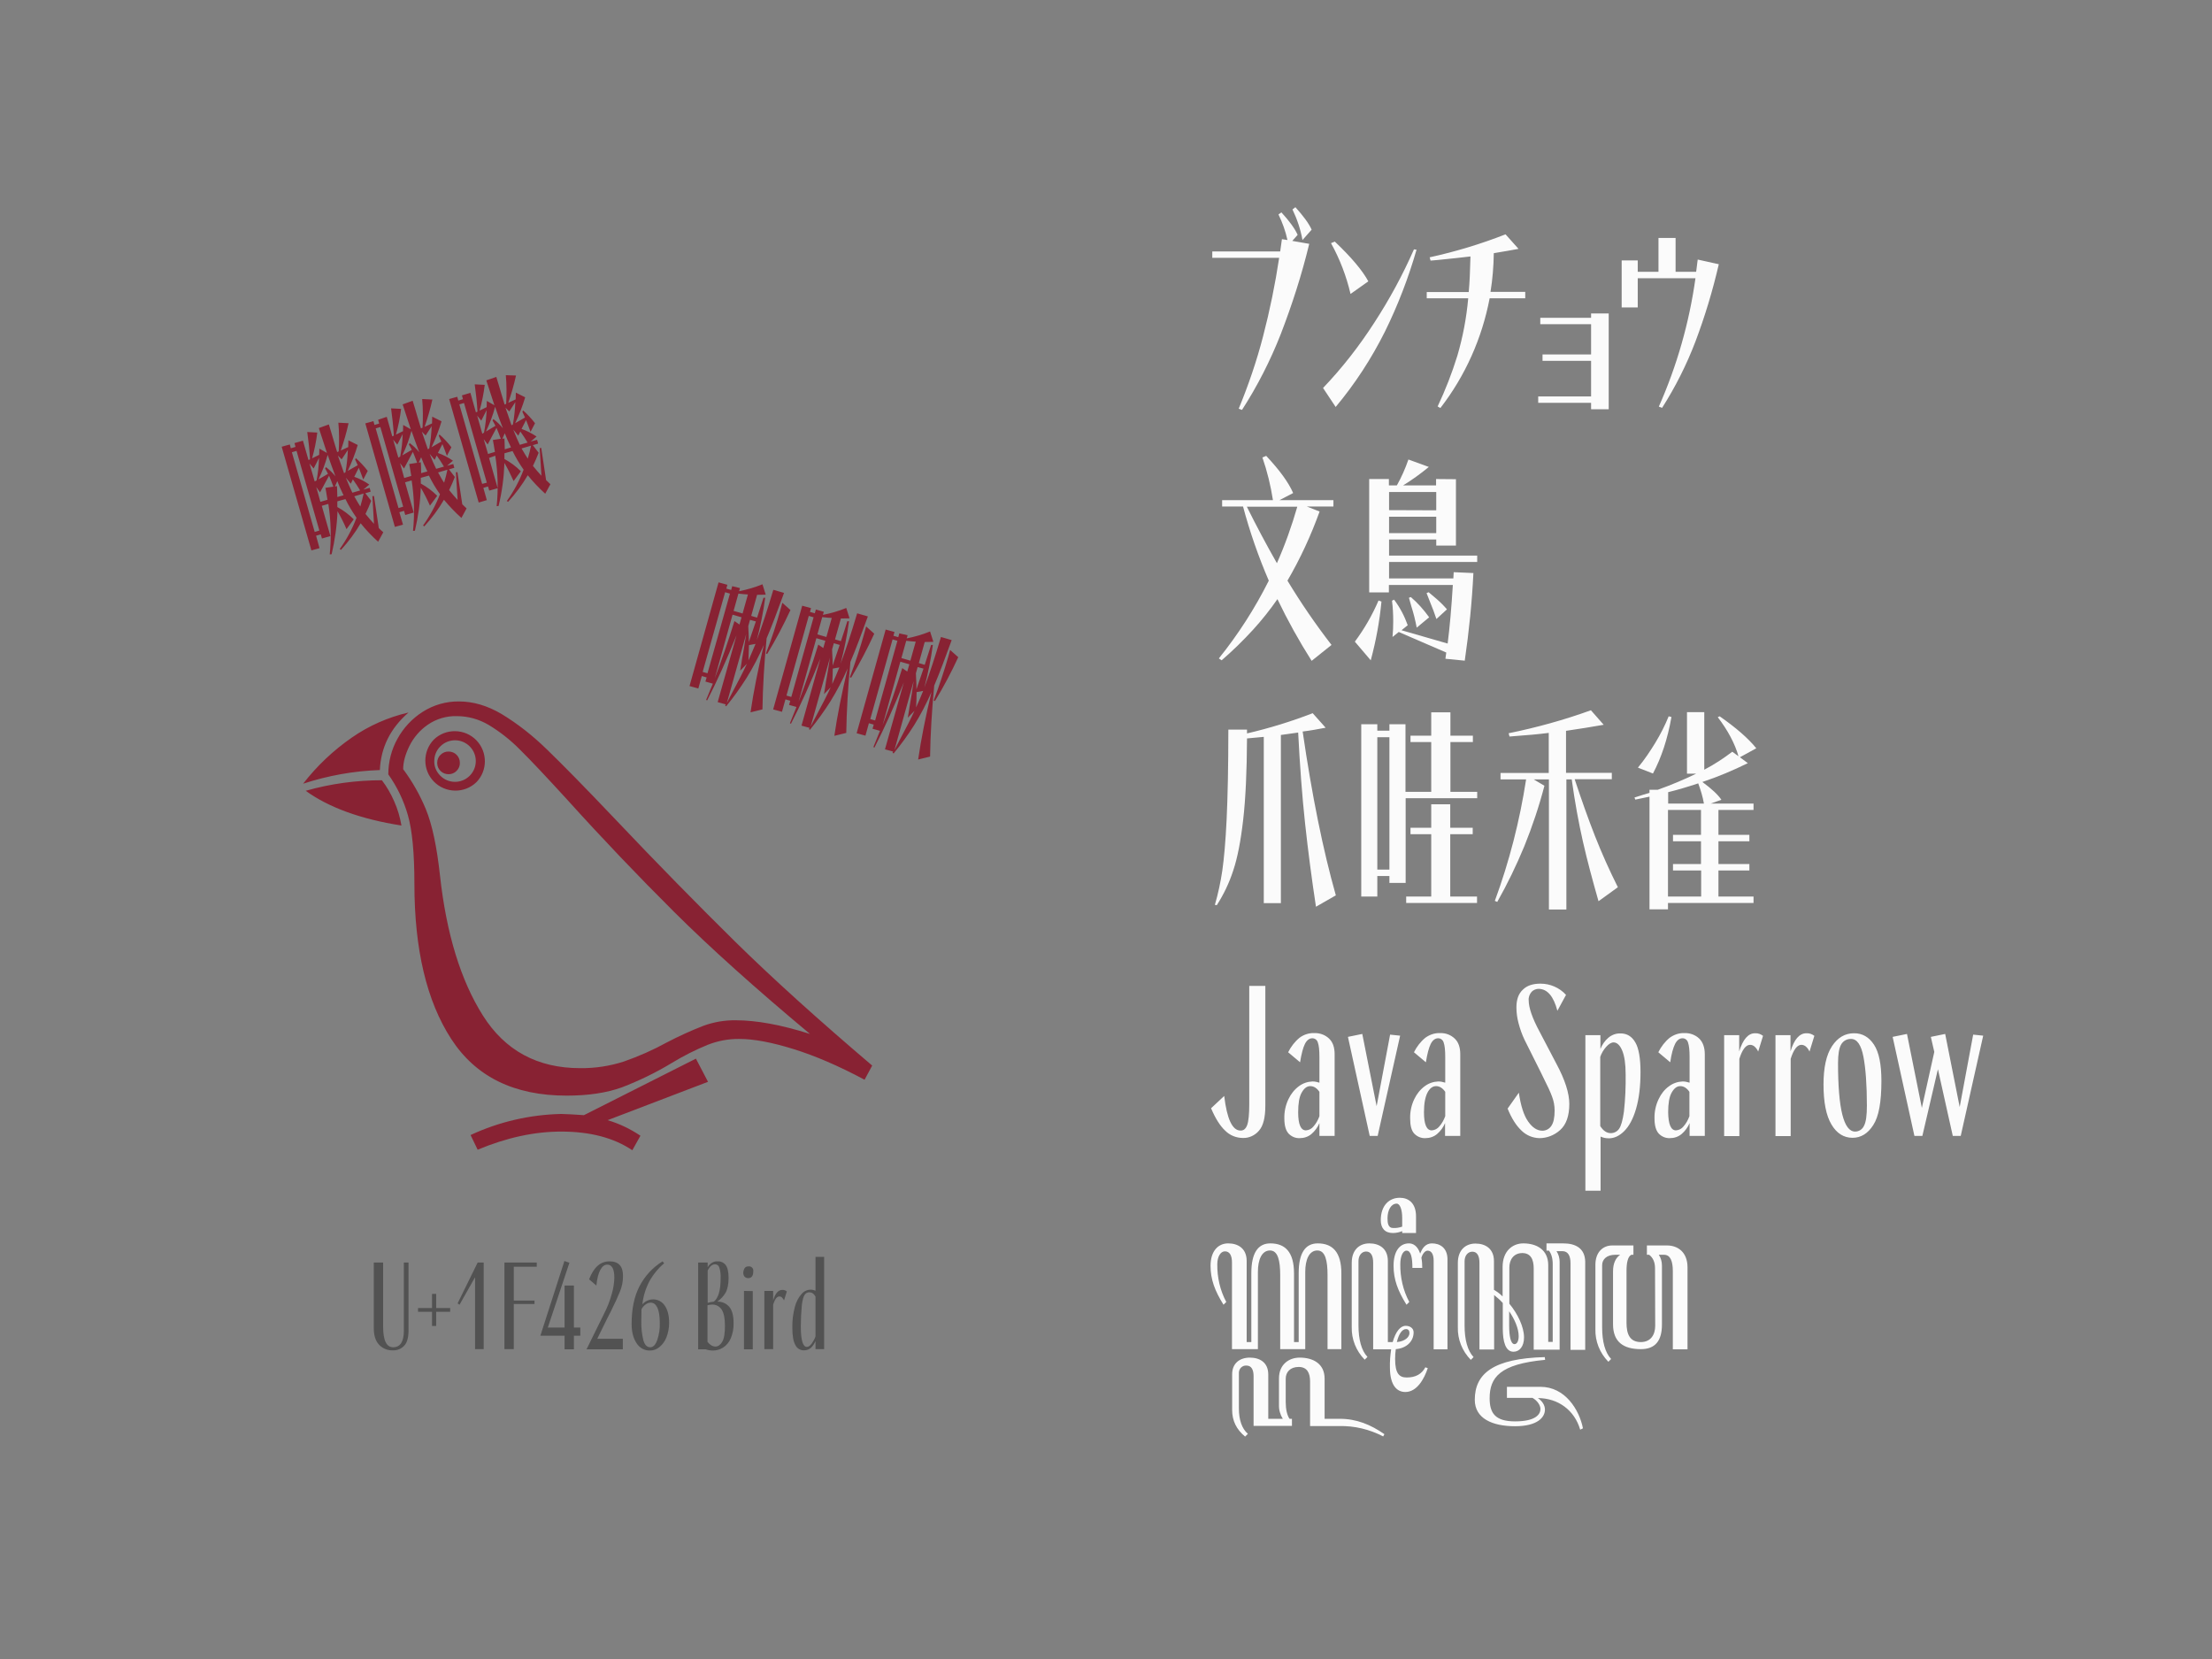 <svg xmlns="http://www.w3.org/2000/svg" viewBox="0 0 1280 960"><rect x="0" y="0" width="1280" height="960" fill="#808080" stroke="none"/><path d="M203.6 426.8c9.9-6.9 21.1-11.8 32.8-14.5-10.5 9.1-16 20.2-16.6 33.3-15.1.5-30 3.2-44.4 7.9 8-10.3 17.5-19.3 28.2-26.7zm28.7 50.9c-.8-4.8-2.2-9.5-4.2-14-1.9-4.4-4.3-8.5-7.1-12.2-14.9 0-29.7 2-44.1 6.1 13.4 9.7 31.9 16.4 55.4 20.1zm-2.3-50.2c3.5-6.4 8.5-11.7 14.6-15.6 6.3-4 13.6-6.1 21-6 8.2 0 16.4 2.4 24.7 7.3 9.4 5.7 18.1 12.6 26 20.3 9 8.7 22 21.9 39 39.8 24.9 26.3 48.4 50.2 70.3 71.8 22 21.6 48.4 45.4 79.1 71.5l-4.4 8.2c-15-8-28.7-13.9-41.3-17.8s-22.9-5.8-31.1-5.8c-6.3-.1-12.5 1.1-18.4 3.4-7.1 2.9-14 6.4-20.6 10.4-9.2 5.6-18.9 10.3-29 14.2-8.9 3.2-19.5 4.8-32 4.8-30.4 0-52.6-10.9-66.8-32.8s-21.3-51.8-21.3-89.8c0-17.9-1.3-31.2-3.8-39.8-2.4-8.4-6.2-16.3-11.3-23.5 0-7.3 1.8-14.3 5.3-20.6zm16.4 40.7c3.7 9 6.4 21.8 8.2 38.4 3.7 33.7 12 60.7 24.8 81s31.6 30.5 56.3 30.5c8.6.1 17.1-1.2 25.2-3.8 8.6-3 17-6.7 25-11.1 6.9-3.6 13.9-6.8 21.1-9.6 6-2.2 12.4-3.3 18.8-3.2 11.9 0 26.2 2.6 42.9 7.9-31.5-26.3-57.7-49.8-78.6-70.6-20.9-20.8-41.6-42.5-62-65.1-11.9-13-20.9-22.6-27.2-28.8-5.4-5.5-11.5-10.3-18.1-14.3-5.6-3.3-11.9-5.1-18.4-5.1-6-.2-12 1.6-16.9 5-4.5 3.1-8.2 7.4-10.6 12.3-2.4 4.9-3.6 9.3-3.6 13.4 5.3 7.1 9.7 14.9 13.1 23.1zM251 428c6.9-6.7 18-6.5 24.7.4 6.5 6.8 6.5 17.5 0 24.2-6.9 6.7-18 6.5-24.7-.4-6.5-6.7-6.5-17.4 0-24.2zm3.8 20.9c4.7 4.7 12.3 4.7 17 0s4.7-12.3 0-17c-4.7-4.7-12.3-4.7-17 0-2.3 2.3-3.5 5.3-3.5 8.5-.1 3.2 1.2 6.2 3.5 8.5zm.1-12.1c1.3-1.3 3-2 4.8-1.9 3.5 0 6.4 2.9 6.4 6.4.1 1.8-.6 3.5-1.9 4.8-1.2 1.2-2.8 1.9-4.5 1.9-3.6.1-6.6-2.7-6.7-6.2v-.5c0-1.7.7-3.4 1.9-4.5zm83 208.5 64.8-32.7 7 13.4-58.1 22.2c6.8 2 13.2 5.1 19 9l-4.7 8.4c-10.7-7.2-24.4-10.8-41.1-10.8-15.6 0-31.7 3.5-48.4 10.5l-4.1-8.5c16.5-7.7 34.4-11.8 52.5-12.2 3.3.1 7.7.3 13.1.7zM175.3 255l3.2 11.2.9-.4c-.3-5.5-.9-10.8-1.6-15.8l5.8.3c-.6 5-1.6 10-3 14.9l4.1-2 .1-3.6 4.4 2.5c-1.1-3.4-2.7-8.2-4.7-14.4l5.8-2.1 1.6 5.3c.8 2.7 1.8 6.2 3.2 10.7l.9-.4c.3-5.5.3-11.1-.2-16.6l5.9.3c-1.2 5.4-2.7 10.6-4.5 15.8l4.3-2 .1-3.9 5.4 2.7c-1.5 5.1-3.5 10.2-5.8 15l5.8-3.3-1.5-3.3.4-.8c2.5 2.2 4.8 4.7 6.9 7.4l-2.6 5c-1.1-3-1.9-5.2-2.6-6.8l-2.6 5.2c3.1 1.1 6 2.6 8.7 4.5l-3.4 2.9 3.6-1 .6 2.2-3.1.9 3.4 4.4c-1 2.6-2.1 5.2-3.3 7.6 1.8 2.2 3.4 4.1 4.9 5.7l-.9-16 .9-.1 2.8 18.6c.5.5 1.4 1.4 2.6 2.4l-3 5.5c-3.6-3.3-7-6.8-10.1-10.7-3.2 5.5-7.1 10.7-11.4 15.4l-.7-.5c4-5.6 7.3-11.7 9.7-18.1-2.4-3.4-4.6-7.1-6.4-10.8l-4.7 1.3v3.3c3.5 1.9 6.7 4.3 9.5 7.1l-4.2 5.7c-1.5-3.6-3.3-7.1-5.2-10.4-.3 8.4-1.5 16.7-3.4 24.9l-1.1.1c1-9.7.7-19.5-.8-29.2l-3.8 1.1 5 17.5-4.9 1.4-.7-2.4-2.7.8 2 7.2-4.7 1.3-17.2-60 4.7-1.3.6 2.2 2.7-.8-.6-2.2 4.9-1.4zm9.5 52-13.2-46.1-2.7.8 13.2 46.1 2.7-.8zm-1.6-29c.8-4.3 1.3-8.6 1.4-13l-3.1 6.1-2.4-2.9 3 10.4 1.1-.6zm6.3 11.2-.4-2.3c-.1-.5-.2-1.1-.3-1.9s-.3-1.7-.5-2.7l4.6-.7c-1-2.8-1.8-4.9-2.5-6.3l-5.2 9.6-2.2-3.1 2.4 8.6 4.1-1.2zm.3-15c-.7-1.4-1.3-2.5-1.7-3.1l.5-.8c2 1.5 3.9 3.3 5.5 5.3-1.4-3.7-2.9-7.9-4.5-12.4-1.3 4.9-3.1 9.7-5.3 14.2l5.5-3.2zm9 12.4c-1.6-3.3-2.8-6-3.6-8.2l-1.4 3.1 1.2-.2c.1 1.4.1 3.5.2 6.3l3.6-1zm.3-12.8.8-.5c.8-4.3 1.2-8.6 1.4-12.9l-3.6 5.4-2.2-2.2c1.6 4.5 2.8 7.9 3.6 10.2zm4.8 11.3 4.5-1.3c-1.3-2.2-2.7-4.3-4.2-6.4l-1.2 2.5-2.9-3.5c1.4 3.4 2.6 6.3 3.8 8.7zm4.6 8c.8-2.6 1.4-5.1 1.9-7.5l-5.4 1.6c1.5 2.7 2.7 4.7 3.5 5.9zm15.3-51.9 3.2 11.3.9-.4c-.3-5.5-.9-10.7-1.6-15.8l5.8.3c-.6 5-1.6 10-3 14.9l4.1-2 .1-3.6 4.4 2.5c-1.1-3.4-2.7-8.2-4.7-14.4l5.8-2.1 1.6 5.3c.8 2.7 1.8 6.2 3.2 10.7l.9-.4c.3-5.5.3-11.1-.2-16.6l5.9.3c-1.2 5.4-2.7 10.6-4.5 15.8l4.3-2 .1-3.9 5.4 2.7c-1.5 5.1-3.5 10.2-5.8 15l5.7-3.3-1.5-3.3.4-.8c2.5 2.2 4.8 4.7 6.9 7.4l-2.6 5c-1.1-3-1.9-5.3-2.6-6.8l-2.6 5.1c3.1 1.1 6 2.6 8.7 4.5l-3.4 2.9 3.6-1 .6 2.2-3.1.9 3.4 4.4c-1 2.6-2.1 5.1-3.3 7.6 1.8 2.2 3.4 4.1 4.9 5.7l-1-16 .9-.1 2.8 18.6c.5.5 1.4 1.4 2.5 2.4l-3 5.5c-3.6-3.2-7-6.8-10.1-10.5-3.2 5.5-7.1 10.7-11.4 15.4l-.7-.5c4-5.6 7.3-11.7 9.8-18.1-2.4-3.4-4.6-7.1-6.4-10.8l-4.7 1.3v3.3c3.5 1.9 6.7 4.3 9.5 7.1l-4.2 5.7c-1.6-3.6-3.3-7-5.3-10.4-.3 8.4-1.5 16.7-3.4 24.9l-1.1.1c1-9.7.7-19.6-.8-29.2l-3.8 1.1 5 17.5-4.9 1.4-.7-2.4-2.7.8 2.1 7.2-4.7 1.3-17.1-59.9 4.7-1.3.6 2.2 2.7-.8-.6-2.2 5-1.7zm9.5 52-13.2-46.1-2.7.8 13.2 46.1 2.7-.8zm-1.7-29c.8-4.3 1.3-8.6 1.4-13l-3.1 6.1-2.4-2.9 3 10.4 1.1-.6zm6.4 11.2-.4-2.3c-.1-.5-.2-1.1-.3-1.9s-.3-1.7-.5-2.7l4.6-.7c-1-2.8-1.9-4.9-2.5-6.3l-5.1 9.6-2.3-3.1 2.4 8.6 4.1-1.2zm.3-15.1c-.7-1.4-1.3-2.5-1.7-3.1l.5-.8c2 1.5 3.9 3.3 5.5 5.3-1.4-3.7-2.9-7.9-4.5-12.4-1.3 4.9-3.1 9.7-5.3 14.2l5.5-3.2zm9 12.5c-1.6-3.3-2.8-6-3.6-8.2l-1.4 3.1 1.2-.2c.1 1.4.2 3.5.2 6.3l3.6-1zm.3-12.8.8-.5c.8-4.3 1.2-8.6 1.4-12.9l-3.5 5.4-2.2-2.2c1.5 4.5 2.7 7.9 3.5 10.2zm4.8 11.3 4.5-1.3c-1.3-2.2-2.7-4.3-4.2-6.4l-1.2 2.5-2.9-3.5c1.3 3.4 2.6 6.3 3.8 8.7zm4.6 8c.8-2.6 1.4-5.1 1.9-7.5l-5.4 1.6c1.5 2.7 2.6 4.7 3.5 5.9zm15.2-52 3.2 11.3.9-.4c-.3-5.5-.9-10.7-1.6-15.8l5.8.3c-.6 5-1.6 10-3 14.9l4.1-2 .1-3.6 4.4 2.5c-1.1-3.4-2.7-8.2-4.7-14.4l5.8-2 1.6 5.3c.8 2.7 1.8 6.2 3.2 10.7l.9-.4c.3-5.5.3-11.1-.2-16.6l5.9.2c-1.2 5.4-2.7 10.6-4.5 15.8l4.3-2 .1-3.9 5.4 2.7c-1.5 5.1-3.5 10.2-5.8 15l5.7-3.3-1.5-3.3.4-.8c2.5 2.2 4.8 4.7 6.9 7.4l-2.6 5c-1.1-3-1.9-5.2-2.6-6.8l-2.6 5.1c3.1 1.1 6 2.6 8.7 4.4l-3.4 2.9 3.7-1 .6 2.2-3.1.9 3.4 4.4c-1 2.6-2.1 5.1-3.3 7.6 1.8 2.2 3.4 4.1 4.9 5.7l-1-16 .9-.1 2.8 18.6c.5.5 1.4 1.4 2.5 2.4l-3 5.5c-3.6-3.3-7-6.8-10.1-10.7-3.2 5.5-7.1 10.7-11.4 15.4l-.7-.5c4-5.6 7.3-11.7 9.7-18.1-2.4-3.4-4.6-7.1-6.4-10.8l-4.7 1.3v3.3c3.5 1.9 6.7 4.3 9.5 7.1l-4.2 5.7c-1.6-3.6-3.3-7.1-5.3-10.5-.3 8.4-1.4 16.7-3.4 24.9l-1.1.1c1-9.7.7-19.6-.8-29.2L283 265l5 17.5-4.9 1.4-.7-2.4-2.7.8 2 7.1-4.7 1.4-17.1-59.9 4.7-1.3.6 2.2 2.7-.8-.6-2.2 4.9-1.5zm9.5 52-13.2-46.1-2.7.8 13.2 46 2.7-.7zm-1.6-29c.8-4.3 1.3-8.6 1.5-13l-3.1 6.1-2.4-2.9 3 10.5 1-.7zm6.3 11.2-.4-2.3c-.1-.5-.2-1.1-.3-1.9s-.3-1.7-.5-2.7l4.6-.7c-1-2.8-1.9-4.9-2.5-6.3l-5.1 9.6-2.3-3.1 2.5 8.6 4-1.2zm.3-15.1c-.7-1.4-1.3-2.4-1.7-3.1l.5-.8c2 1.5 3.9 3.3 5.5 5.3-1.5-3.7-3-7.9-4.5-12.4-1.3 4.9-3.1 9.7-5.3 14.3l5.5-3.3zm9 12.5c-1.6-3.3-2.8-6-3.6-8.2l-1.4 3.2 1.2-.2c.1 1.4.1 3.5.2 6.3l3.6-1.1zm.3-12.8.8-.5c.8-4.3 1.2-8.6 1.4-12.9l-3.5 5.4-2.2-2.2c1.6 4.5 2.7 7.9 3.5 10.2zm4.8 11.3 4.5-1.3c-1.3-2.2-2.7-4.3-4.2-6.4l-1.2 2.4-2.9-3.5c1.4 3.5 2.6 6.4 3.8 8.8zm4.6 8c.8-2.6 1.4-5.1 1.9-7.5l-5.5 1.6c1.6 2.7 2.8 4.7 3.6 5.9zm122.8 74.9-.5 1.8c4.6-.9 9.1-2.2 13.5-4l1.9 6c-.6 0-2.3.1-5 .1l-3.4 12.2 3.4 1c1.3-3.9 2.5-7.7 3.7-11.5h1c-1.1 8.3-2.8 16.5-4.9 24.6 2.9-7.7 6.1-17.4 9.6-29.2l6.2 1.8c-3.8 10.5-7.1 19.3-10.1 26.3-1.4 14.6-2.2 28.3-2.4 41.1l-6.9 1.7c1.7-11.7 4.3-24.7 7.7-39-2.9 6.6-6.2 13-10 19.1-3.6 5.7-7.5 11.2-11.8 16.4l-.6-.4.4-.7-4.7-1.3 10.9-38.7c-5.6 14-11.3 26.6-17 37.7l-.6-.3 3.9-9.4-4.3-1.2.7-2.4-2.8-.8-2 7.2-5.1-1.4 16.8-60 5.1 1.4-.6 2.2 2.8.8.6-2.2 4.5 1.1zm-18.8 49.3 13-46.1-2.8-.8-13 46.1 2.8.8zm15.6-30.2 2.9 2 1.2-4.2-5.2-1.5-10.3 36.8c4-10.4 7.8-21.5 11.4-33.1zm-1.6 42c4-7.5 7-13.3 8.8-17.3l-3.9 4c.5-3 .9-5.2 1.1-6.8.9-4.9 1.7-9.7 2.4-14.4l-11.2 39.9c1.7-3.4 2.7-5.2 2.8-5.4zm6.3-46.4 3.1-11c-1.4-.1-3.2-.2-5.5-.5l-2.8 10 5.2 1.5zm3.4 9.8c.2 2.7.2 4.9.2 6.8l4.1-12-3.4-.9-1 3.6.1 2.5zm0 17.4c1.6-3.6 2.9-6.8 4.1-9.6l-3.8.7c-.1 2.7-.2 5.7-.3 8.9zm18.6-29.7 1-3.7 4.7 4.2c-4 8.7-8.5 17.2-13.5 25.5l-.7-.4c3.3-8.4 6.1-16.9 8.5-25.6zm25 1.5-.5 1.8c4.6-.9 9.1-2.2 13.5-4l1.9 6c-.6 0-2.3.1-5 .1l-3.4 12.1 3.4 1c1.3-3.9 2.6-7.7 3.7-11.5h1c-1.1 8.3-2.8 16.5-4.9 24.6 2.9-7.7 6.1-17.4 9.6-29.2l6.2 1.8c-3.8 10.5-7.1 19.3-10.1 26.3-1.4 14.6-2.2 28.3-2.4 41.1l-6.9 1.7c1.7-11.7 4.3-24.7 7.7-39-2.9 6.6-6.2 13-10 19.1-3.6 5.7-7.6 11.2-11.8 16.4l-.6-.4.4-.7-4.7-1.3 10.9-38.8c-5.6 14-11.3 26.6-17 37.7l-.6-.3 3.8-9.4-4.3-1.2.7-2.4-2.8-.8-2 7.2-5.1-1.4 16.8-60 5.1 1.4-.6 2.2 2.8.8.6-2.2 4.6 1.3zm-18.8 49.3 12.9-46.1-2.8-.8-12.9 46.1 2.8.8zm15.6-30.3 2.9 2 1.2-4.2-5.2-1.5-10.3 36.8c4-10.4 7.9-21.5 11.4-33.1zm-1.6 42c4-7.5 7-13.3 8.8-17.3l-3.9 4c.5-3 .9-5.2 1.1-6.8.9-5 1.7-9.8 2.4-14.4l-11.2 39.9c1.8-3.4 2.7-5.2 2.8-5.4zm6.3-46.4 3.1-11c-1.4-.1-3.2-.2-5.5-.5l-2.8 10 5.2 1.5zm3.4 9.8c.2 2.7.2 4.9.2 6.8l4.1-12-3.4-1-1 3.6.1 2.6zm0 17.4c1.6-3.6 3-6.8 4.1-9.6l-3.8.7c-.1 2.8-.1 5.8-.3 8.9zm18.6-29.6 1-3.7 4.7 4.2c-4 8.7-8.5 17.2-13.4 25.5l-.7-.4c3.2-8.5 6-17 8.4-25.6zm25 1.4-.5 1.8c4.6-.9 9.1-2.2 13.5-4l1.9 6c-.7 0-2.3.1-5 .1l-3.4 12.2 3.4 1c1.3-3.9 2.5-7.7 3.7-11.5h1c-1.1 8.3-2.8 16.5-4.9 24.6 2.9-7.7 6.1-17.4 9.6-29.2l6.2 1.8c-3.8 10.5-7.1 19.3-10.1 26.3-1.4 14.6-2.2 28.3-2.4 41.1l-6.9 1.7c1.7-11.8 4.3-24.8 7.7-39-2.9 6.6-6.2 13-10 19.1-3.6 5.7-7.6 11.2-11.9 16.4l-.6-.4.3-.7-4.7-1.3 10.9-38.7c-5.6 14-11.3 26.6-17 37.7l-.6-.3 3.8-9.4-4.3-1.2.7-2.4-2.8-.8-2 7.2-5.1-1.4 16.8-60 5.1 1.4-.6 2.2 2.8.8.6-2.2 4.8 1.1zm-18.8 49.3 12.9-46.1-2.8-.8-12.9 46.1 2.8.8zm15.7-30.3 2.9 2 1.2-4.2-5.2-1.5-10.3 36.8c4-10.4 7.8-21.4 11.4-33.1zm-1.7 42c4-7.5 7-13.3 8.8-17.3l-3.9 4c.5-3 .9-5.2 1.1-6.8.9-5 1.7-9.8 2.3-14.4L517.6 434c1.8-3.4 2.7-5.2 2.8-5.4zm6.4-46.3 3.1-11c-1.4-.1-3.2-.2-5.5-.5l-2.8 10 5.2 1.5zm3.3 9.8c.2 2.7.2 4.9.2 6.8l4.1-12-3.4-.9-1 3.6.1 2.5zm0 17.3c1.6-3.6 3-6.8 4.1-9.6l-3.8.7c0 2.8-.1 5.8-.3 8.9zm18.7-29.6 1-3.7 4.7 4.2c-4 8.7-8.5 17.2-13.5 25.4l-.7-.4c3.2-8.4 6-16.9 8.5-25.5z" style="fill:#882233"/><path d="M234 778.6c-1.7 1.9-4.1 2.9-6.7 2.8-3 .1-5.9-1.1-7.9-3.2s-3.1-5.3-3.1-9.5v-38.1h5.4v37c0 8 1.9 12 5.8 12 4.1 0 6.2-3.2 6.2-9.6v-39.4h2.7v38.3c.1 4.6-.7 7.9-2.4 9.7zm16-21.7v-8.2h2.4v8.2h8.1v2.2h-8.1v8.2H250v-8.2h-8.1v-2.2h8.1zm26.4-26.3h3.5v50.1h-5v-41.6l-9 15.9-1.1-.8 11.6-23.6zm15.4 0h18.8v2.4h-13.3v19.6h12v2h-12v26.1h-5.4v-50.1zm37.7.1L317 768.2h9.7v-24.3h5.4v24.3h3.7v4.7h-3.7v7.9h-5.4v-7.9h-14l13.9-43.2 2.9 1zm24.5 18.1c.9-3.1 1.4-6.2 1.5-9.4 0-5.1-1.4-7.6-4.1-7.6-1.6 0-2.9 1-4 3s-1.9 5-2.3 9.1l-4.2-3.6c2.6-6.9 6.5-10.4 11.8-10.4 5.3 0 7.9 2.9 7.8 8.6 0 3.1-.6 6.1-1.8 9-1.2 3-3 6.9-5.4 11.7l-1.9 3.7-5.8 11.8h14.8v6.1h-21l10.1-20.5c1.9-3.7 3.4-7.5 4.5-11.5zm29.4-18.9.9 1.1c-3.3 2.8-6.1 6.2-8.3 10-2.3 4.3-3.8 9-4.3 13.9l-.4 2.7c-.8 1.2-1.3 2.5-1.7 3.8l-.6-1.7c.5-1.8 1.4-3.4 2.6-4.8 1.6-1.9 3.9-3 6.4-3 2.6 0 5.1 1.3 6.6 3.5 1.7 2.4 2.6 5.7 2.6 10.1 0 2.8-.5 5.6-1.5 8.2-.8 2.2-2.2 4.2-4 5.7-1.5 1.3-3.5 2.1-5.5 2.1-3.2.1-6.1-1.5-7.8-4.2-1.9-2.8-2.9-6.5-2.9-11.1 0-8.8 1.5-16 4.5-21.8 3.1-6 7.7-11 13.4-14.5zm-12.3 34.5c-.1 3.8.3 7.5 1.2 11.2.8 2.7 2.1 4 4 4 1.7 0 3-1.4 4-4.1 1.1-3.2 1.6-6.5 1.5-9.9 0-4-.5-7-1.4-8.9s-2.2-2.9-3.8-2.9c-2 0-3.8 1.2-5.4 3.7 0 2.8-.1 5.1-.1 6.9zm32.9-33.8h5.5v2.7c.6-1.1 1.5-2 2.5-2.6 1-.6 2.1-.9 3.3-.8 1.8-.1 3.5.7 4.6 2.1 1.1 1.4 1.7 3.9 1.7 7.5s-.6 6.5-1.7 8.5c-1.2 2.1-2.9 3.8-4.8 5.2 2.6-.1 5.1 1 6.8 2.9 1.7 1.9 2.6 5.1 2.6 9.5.1 3.1-.5 6.2-1.7 9-.9 2.1-2.5 4-4.4 5.2-1.7 1.1-3.8 1.7-5.8 1.7-1.4 0-2.8-.2-4.2-.7H404v-50.2zm5.5 4.6v18.7c1.2-.3 2.4-.6 3.6-.7 2.6-2.1 3.9-6.6 3.9-13.5.1-2.1-.1-4.3-.8-6.3-.3-1.1-1.3-1.8-2.4-1.8-1.7 0-3.1 1.2-4.3 3.6zm4.5 44c1.5 0 2.8-.9 3.9-2.7 1.1-1.8 1.6-4.9 1.6-9.2 0-4.4-.6-7.5-1.9-9.5-1.2-1.9-3.4-3-5.6-2.9-.9 0-1.7.2-2.6.4v21.2c1.5 1.8 3 2.7 4.6 2.7zm16.9-45.4c.5-.7 1.3-1 2.2-1 1.4-.2 2.6.8 2.8 2.1v.7c0 2.7-1 4-2.9 4-.8 0-1.5-.2-2.1-.8-.5-.6-.8-1.4-.8-2.2 0-.9.3-1.9.8-2.8zm4.7 13.3v33.7h-5.1V747l5.1.1zm11.8-.1v5.5c1.2-4.1 3-6.1 5.3-6.1 1 0 1.9.3 2.6.9l-1.6 5.2c-.3-.6-.7-1.2-1.2-1.7-.4-.4-1-.6-1.5-.6-1.4 0-2.6 1.5-3.6 4.7v25.8h-5.1V747h5.1zm24.5 33.7V776c-.6 1.5-1.5 2.8-2.6 3.9-1.1 1-2.6 1.5-4.1 1.5-2.1 0-4-1.1-4.9-3-1.2-2-1.8-5.3-1.8-10-.1-4.2.4-8.3 1.5-12.3.7-2.7 2-5.3 3.9-7.4 2-2.3 5.2-3.1 8-1.8v-19.6h5v53.4h-5zm-5-1.3c.9 0 1.8-.6 2.8-1.9.9-1.3 1.7-2.7 2.2-4.2v-23c-.4-.7-.9-1.4-1.6-1.9-.6-.4-1.3-.6-2-.6-1.1 0-2.1.5-2.7 1.5-.7 1-1.2 2.9-1.6 5.8-.4 4.2-.6 8.3-.6 12.5 0 7.9 1.2 11.8 3.5 11.8z" style="fill:#525252"/><path d="M741.1 193.4c-6 15.3-13.5 30-22.4 43.8l-1.9-.7c5.6-13.6 10.4-27.6 14.1-41.9 3.9-15 7-30.1 9.3-45.4h-38.7v-3.7h39.3l1-7.1 3.2.5c-1.1-5.1-2.9-10.1-5.2-14.8l1.7-1.2c4.6 5 7.8 9.4 9.4 13l-3.1 3.5 9.8 1.7c-4.3 17.8-9.9 35.2-16.5 52.3zm8.5-73.5c4.6 5.1 7.8 9.4 9.4 13l-5.3 6c-1.1-6.1-3.1-12.1-5.8-17.7l1.7-1.3zm45.6 66.9c8.8-13.5 16.5-27.7 23-42.5l1.5.2c-4.7 16.3-10.8 32.2-18.3 47.4-7.8 15.6-17.3 30.2-28.5 43.6l-7.3-11c11-11.5 20.9-24.2 29.6-37.7zm-3.4-24-10.3 7.3c-2.4-10.3-6.2-20.2-11.3-29.4l2.2-.9c9.5 9 16 16.7 19.4 23zm58.1 6.2c.5-5.3.8-12.1 1-20.6-4.7.6-10.9 1.2-18.5 2l-4.6.4-.5-1.9c15-3.3 29.6-7.7 43.9-13.3l7.5 8.4c-3 .6-7.7 1.4-14.3 2.5-.1 7.5-.7 15-1.9 22.4h20.1v3.7H862c-4.4 23.1-14.1 44.9-28.5 63.5l-1.6-.9c4.5-9.5 8.3-19.3 11.4-29.3 3.2-10.9 5.3-22 6.3-33.3h-24V169h24.3zm70.8 36.1v-17.5h-29.4v-3.7h29.4v-2.5h10.2v55.4h-10.2v-3.7h-30.6v-3.7h30.6v-20.6h-28.1v-3.7h28.1zm60.4-7.5c-5.1 13.4-11.6 26.3-19.3 38.4l-1.9-.7c10.5-23.7 17.6-48.6 21.2-74.3h-33.4v16.9h-9.3v-27.2h9.3v6.6h12v-19.6h9.9v19.6h11.9l.9-7.1 12.2 2.7c-3.5 15.2-8 30.1-13.5 44.7zM745 336c7.8 12.9 16.3 25.3 25.5 37.2l-11.5 9.2c-7.3-11.5-13.9-23.4-19.8-35.7-4.3 6.2-9 12.1-14.1 17.7-5.7 6.2-11.8 12.2-18.2 17.7l-1.6-1.1c11.2-13.9 20.9-29 28.9-45-6-13.9-11-28.3-14.9-42.9h-12.1v-3.7h29.4c-1.3-8.4-3.3-16.6-6.1-24.7l2.2-.9c7.7 8.2 12.9 15.3 15.6 21.5l-7.9 4.1h31.2v3.7h-15.4l7.4 2.9c-5 13.9-11.2 27.3-18.6 40zm-6.1-10.1c4.7-10.6 8.6-21.6 11.8-32.7h-29.2c5.4 10.9 11.2 21.8 17.4 32.7zm58.8 21.6 1.7.6c-1.1 11.5-3.2 22.9-6.2 34l-9.2-10.8c5.5-7.4 10.1-15.4 13.7-23.8zm44.8-70.2v38.4h-11.4v-3.5h-27.3v9.3h51v3.7h-51v9.5H841l.2-3.6 11.4.5c-.8 16.6-2.5 33.5-5 50.7l-11.2-1.1.5-3.6-27.5-11.9-3.6 2.9c.3-3.1.4-6.2.4-9.2 0-3.9-.2-7.9-.7-11.8l1.2-.6c3.4 4.5 6 9.5 7.9 14.8l-3.6 2.9 26.7 7.7c1.2-9.4 2.2-20.7 3-33.9h-37v4.3h-11.4v-65.6h11.4v3.7h4.6c2.7-4.8 4.9-9.8 6.7-15l11.8 4.3c-4.7 3.9-9.7 7.5-14.9 10.7H831v-3.7l11.5.1zm-11.4 18v-10.6h-27.3v10.5l27.3.1zm0 13.2V299h-27.3v9.5h27.3zm-14.7 37c4 3.4 7.5 7.4 10.6 11.7l-7.2 6c-.8-4.2-1.8-8.3-3.1-12.3l-1.4-5 1.1-.4zm10.3-2.8 4.5 3.8c2.2 1.9 4.2 3.9 6.1 6.1l-6.1 5.6c-.9-2.8-2.3-6.5-4.1-10.9-.7-1.8-1.2-3.2-1.6-4.1l1.2-.5zm-72.9 80.6c5.4 37.1 11.8 68.7 19.2 94.8l-11.5 6.6c-2.5-16.4-4.6-32.5-6.3-48.2s-3-33.2-4-52.6l-10 1.4v97.3h-9.9v-96.2l-9.7.9c-.1 19-.8 34.7-2.2 46.9-1.4 12.3-3.3 22.2-5.8 29.6-2.3 7.1-5.5 13.8-9.5 20l-1.1-.2c1.9-6.5 3.3-13.1 4.3-19.8 1-7 1.9-16.9 2.5-29.6.6-12.7 1-30 1-52h10.8v2.2c12.9-3 25.6-6.9 38-11.7l7.5 8.4c-4.7.9-9.1 1.7-13.3 2.2zm85.5-11.1v13.5h13v3.7h-13v28.8h15.5v3.7h-41.4v49H804v-4h-7v11.9h-9.3v-99.7h9.3v3.7h7v-3.7h9.3v39.1h14.9v-28.8h-12v-3.7h12v-13.5h11.1zm-35.3 91v-76.6h-7v76.6h7zm9.7 15.6h14.5v-36.1h-12V479h12v-13.6h11V479h13v3.7h-13v36.1h15.5v3.7h-41v-3.7zM916 487.1c-2.5-11-4.7-23-6.5-36.1h-3.1v75.3h-10.1V451h-8.8l6.2 3.7c-3.1 11.9-7 23.5-11.6 34.9-4.6 11.1-9.8 21.9-15.7 32.3l-1.4-.6c8.4-22.8 14.4-46.3 18.1-70.3h-14.8v-3.7h27.9v-23.2c-5.4.7-13 1.4-22.7 2.1l-.5-1.9c16.2-3.3 32.1-7.7 47.6-13.3l7.4 8.4c-6.9 1.2-14.1 2.4-21.8 3.5v24.3h26.5v3.7h-21.5c4 12.1 7.9 23.1 11.8 33 3.9 9.9 8.3 19.7 13.2 29.5l-11.2 8.1c-3.4-11.9-6.5-23.4-9-34.4zm70.2-74.9v33.2c5.7-3 11.1-6.5 16.2-10.4l3.6 2.6c-2.1-7.3-6.1-14.9-12-22.6l1.1-.5c9.5 6.6 16.6 12.8 21.2 18.5l-9.5 5.2 4.6 3.4c-8.5 4.2-17.3 7.9-26.3 10.9 5.3 3.9 9 7.3 11 10.3l-6.2 2.2h24.8v3.7h-20.3v14.4h17.9v3.7h-17.9V500h17.9v3.7h-17.9v15.1h20.3v3.7h-49.5v3.7h-10.7V461l-8.2 1.7-.5-1.2c2-.6 3.6-1.1 5-1.6l3.7-1.1V457h4.8c7.6-2.7 15-5.8 22.2-9.3h-5.3v-35.6h10zM958 429.6c2.9-4.8 5.5-9.9 7.6-15.1l1.6.4c-2.2 12.6-5.8 23.5-10.7 32.7l-8.7-3.4c3.8-4.6 7.1-9.5 10.2-14.6zm28 35.4c-.7-4-1.9-7.9-3.3-11.7-6 2-11.7 3.7-17.4 5.1v6.6H986zm-1.6 53.8v-15.1h-16.3V500h16.2v-13.2h-16.2v-3.7h16.2v-14.4h-19.1v50.1h19.2zM721.7 651c.8-2.2 1.2-6.3 1.2-12.2v-68.3h9.3v69.3c0 6.9-1.2 11.7-3.7 14.5-2.3 2.7-5.7 4.3-9.2 4.2-3.9 0-7.6-1.5-10.3-4.2-3-2.8-5.7-7.1-8.2-13l7.6-7.1c1.6 13.3 4.7 20 9.4 20 1.8.1 3.1-1 3.9-3.2zm30.3-50.5c2.4-1.8 5.4-2.8 8.5-2.7 3.2-.1 6.3 1 8.6 3.2 2.2 2.1 3.2 5.1 3.2 9.1v47.2h-8.8v-7.4c-1 2.4-2.6 4.6-4.6 6.3-1.9 1.6-4.3 2.4-6.8 2.4-2.5.1-4.8-.9-6.5-2.7-1.6-1.8-2.4-4.7-2.4-8.7-.1-3.8.7-7.7 2.4-11.2 1.4-3 3.5-5.6 6.1-7.5 2.3-1.7 5-2.6 7.8-2.7 1.4 0 2.7.3 4 .7v-14.9c0-3.9-.3-6.7-.9-8.3-.4-1.5-1.7-2.5-3.2-2.5-1.7 0-3.2 1.1-4.3 3.3s-2 5.7-2.8 10.6l-6.9-5.8c1.6-3.2 3.8-6.1 6.6-8.4zm3.7 53.6c1.7-.1 3.3-.9 4.4-2.3 1.5-1.7 2.6-3.7 3.4-5.9v-14.1c-1.5-2.2-3.3-3.3-5.3-3.3s-3.6 1.3-5 3.8-2 6.3-2 11.3c0 7 1.5 10.5 4.5 10.5zm32.6-55.8 8.3 41.8 7.8-41.4 5.8.6-13 58h-4.6L780 600l8.3-1.7zm36.5 2.2c2.5-1.8 5.4-2.8 8.5-2.7 3.2-.1 6.2 1 8.5 3.2 2.2 2.1 3.2 5.1 3.2 9.1v47.2h-8.8v-7.4c-1 2.4-2.6 4.6-4.6 6.3-1.9 1.6-4.3 2.4-6.8 2.4-2.5.1-4.8-.9-6.5-2.7-1.6-1.8-2.3-4.7-2.3-8.7-.1-3.8.7-7.7 2.4-11.2 1.4-3 3.5-5.6 6.1-7.5 2.3-1.7 5-2.6 7.8-2.7 1.4 0 2.7.3 4 .7v-14.9c0-3.9-.3-6.7-.9-8.3-.4-1.5-1.7-2.5-3.2-2.5-1.7 0-3.2 1.1-4.3 3.3s-2 5.7-2.8 10.6l-6.9-5.8c1.6-3.2 3.8-6.1 6.6-8.4zm3.7 53.6c1.7-.1 3.3-.9 4.4-2.3 1.5-1.7 2.6-3.7 3.4-5.9v-14.1c-1.5-2.2-3.3-3.3-5.3-3.3s-3.7 1.3-5 3.8c-1.3 2.6-2 6.3-2 11.3 0 7 1.5 10.5 4.5 10.5zm52 .2c-3.1-2.9-5.8-7.1-8.1-12.8l6.5-9.2c1.1 7.6 2.9 13.2 5.4 16.7 2.5 3.6 5.3 5.3 8.2 5.3 2.1 0 4-1 5.2-2.8 1.3-1.9 1.9-4.8 1.9-8.9 0-2.8-.5-5.5-1.5-8.1-1-2.7-2.6-6.2-4.8-10.5l-1.7-3.5-9.4-18.8c-1.5-3.1-2.6-6.3-3.5-9.7-.8-3-1.2-6-1.2-9.1 0-4.5 1.2-7.9 3.7-10.2 2.4-2.4 5.8-3.5 10.2-3.5 5.6 0 11 2.3 14.8 6.5l-5 9.2c-2.2-8.4-5.8-12.6-10.8-12.7-1.5 0-3 .6-4.1 1.7-1.2 1.4-1.9 3.2-1.7 5 0 4.2 2.1 10.3 6.3 18.1l9.7 18.5c5 9.3 7.5 17.1 7.5 23.3 0 6.9-1.8 12-5.3 15.1-3.3 3-7.6 4.7-12 4.7-3.9-.1-7.5-1.6-10.3-4.3zm45.6-55.3v8c1-2.5 2.5-4.7 4.6-6.5 2-1.7 4.5-2.6 7.1-2.5 3.6 0 6.5 1.7 8.5 5.2 2 3.4 3 9.2 3 17.2 0 8.4-.9 15.5-2.6 21.3s-4 10-6.8 12.8c-2.8 2.8-5.8 4.2-8.9 4.2-1.7 0-3.3-.3-4.8-1V689h-8.8v-90h8.7zm6 56.7c1.9 0 3.7-.9 4.8-2.5 1.2-1.7 2.1-5 2.8-9.9.8-7.2 1.1-14.4 1-21.6 0-6.1-.7-10.7-2-13.8-1.3-3.1-3-4.7-5-4.7-1.3 0-2.8.9-4.3 2.6-1.5 1.7-2.7 3.7-3.4 5.8v40c1.7 2.7 3.7 4.1 6.1 4.1zm34.1-55.2c2.5-1.8 5.4-2.8 8.5-2.7 3.2-.1 6.3 1 8.6 3.2 2.1 2.1 3.2 5.1 3.2 9.1v47.2h-8.8v-7.4c-1 2.4-2.6 4.6-4.6 6.3-1.9 1.6-4.3 2.4-6.8 2.4-2.5.1-4.8-.9-6.5-2.7-1.6-1.8-2.4-4.7-2.4-8.7-.1-3.8.7-7.7 2.4-11.2 1.4-3 3.4-5.6 6.1-7.5 2.3-1.7 5-2.6 7.8-2.7 1.4 0 2.7.3 4 .7v-14.9c0-3.9-.3-6.7-.9-8.3-.4-1.5-1.7-2.5-3.2-2.5-1.7 0-3.2 1.1-4.3 3.3-1.1 2.2-2.1 5.7-2.8 10.6l-6.9-5.8c1.6-3.2 3.8-6.1 6.6-8.4zm3.6 53.6c1.7-.1 3.3-.9 4.4-2.3 1.5-1.7 2.6-3.7 3.4-5.9v-14.1c-1.5-2.2-3.3-3.3-5.3-3.3s-3.6 1.3-5 3.8-2 6.3-2 11.3c.1 7 1.6 10.5 4.5 10.5zm36.6-55.1v9.4c2.2-7 5.2-10.5 9.2-10.5 1.7-.1 3.3.5 4.6 1.5l-2.8 9.1c-.5-1.1-1.2-2.1-2.1-2.9-.7-.6-1.6-1-2.6-1-2.4 0-4.5 2.7-6.2 8.1v44.7h-8.8V599h8.7zm29.7 0v9.4c2.1-7 5.2-10.5 9.2-10.5 1.7-.1 3.3.5 4.6 1.5l-2.8 9.1c-.5-1.1-1.2-2.1-2.1-2.9-.7-.6-1.6-1-2.6-1-2.4 0-4.5 2.7-6.2 8.1v44.7h-8.8V599h8.7zm23.7 51.7c-3.1-5.2-4.6-12.9-4.6-23.2 0-9.7 1.6-17.1 4.9-22.1s7.5-7.5 12.8-7.5c4.8 0 8.6 2.2 11.5 6.6 2.9 4.4 4.3 11.4 4.3 21 0 12.1-1.5 20.6-4.7 25.5-3.1 4.9-7.1 7.4-12 7.4-5.1 0-9.2-2.6-12.2-7.7zm13.7 4.1c2.2 0 4.2-1.3 5.1-3.3 1.2-2.2 1.7-6.1 1.7-11.7 0-12-.7-21.4-2-28.3-1.3-6.8-3.7-10.3-7.1-10.3-2.4-.1-4.6 1.1-5.8 3.2-1.2 2.1-1.8 5.7-1.8 10.8 0 26.5 3.3 39.6 9.9 39.6zm21.7-54.8 8.3-1.7 8.6 42.8 7.2-32.4-2-8.7 8.3-1.7 8.4 42.3 7.8-41.9 5.8.6-13 58h-4.6l-8.6-38.6-9 38.6h-4.6l-12.6-57.3zM766.5 821v-23.2c0-8.8-6.8-12.2-14.4-12.2-6.4 0-12 4.1-12 12V813c-.1 2.8.7 5.6 2.2 8h-8.4v-25.6c0-7.1-5-9.8-10.7-9.8s-10.2 3.2-10.2 9.6V816c0 6.1 2.5 11.2 7.5 15.3l1.6-1.6c-3.5-3-5.2-8.2-5.2-14.7v-20.8c.1-2.3 2-4.1 4.2-4h.2c2.9 0 4.1 2.5 4.1 6.1v28.8h22.2V821h-1.4c-1.4-2-2.2-5.5-2.2-9.6v-13.6c0-3.8 2.6-6.8 7.5-6.8s6.6 3.5 6.6 8.5v25.7h16.8c8.9-.2 17.6 1.9 25.5 6l.7-1.3c-7.9-5.5-16.1-8.9-25.8-8.9h-8.8zm124.9-18.5H872v6.4h14.8c3 1.7 4.6 4.5 4.6 6.4 0 3-2.6 7.2-14.7 7.2-11.7 0-14.7-5-14.7-13.4 0-12 5.9-19.8 32.1-22.2l-.2-1.6c-29.7.8-40.5 9.5-40.5 24.7 0 10.8 10.1 15.3 23.3 15.3s17.3-5.3 17.3-9.6c0-2.6-1.6-5-4.1-6.7 11.8.1 21.2 7 24.5 18.3l1.6-.8c-2.2-10.9-10.4-24-24.6-24zm-77.8-33.4c1.3 0 2 .8 2 2.3 0 2.3-2.6 4.8-7.3 5.2 1.1-4.6 3-7.5 5.3-7.5zm65.2 4.1c0 2.8-1 4.6-2.4 4.6-2.3 0-3.1-4.9-3.1-10.8v-8.2c3.1 4.5 5.5 9.9 5.5 14.4zm85.9-52.5H953v5.4h1.3c2.3 1.7 3.4 4.4 3.4 7.8l.1 33.3c0 5.3-2.7 9.4-8.3 9.4-6.4 0-8.3-4.6-8.3-11.2v-29.9c0-4.6.7-8.4 2.8-9.4h1.2v-5.4h-12.3c-5.2 0-9.7 3.7-9.7 11.2v37.2c-.2 7 2.5 13.8 7.5 18.9l1.6-1.6c-3.5-3.7-5.2-10.1-5.2-18.3v-36c0-3.4 2.7-6 7.5-6h2.9c-2.4 1.7-4.1 4.7-4.1 9.6v30.6c0 10.3 6.1 14.4 16.1 14.4 8.2 0 12.2-4.7 12.2-14.2v-34.2c0-2.2-.6-4.4-1.8-6.2h3.1c3.6 0 5 3.8 5 9.4v45.3h8.5v-47.4c0-9.1-5.9-12.7-11.8-12.7zm-60.1-1.2h-9.7v4.2h1.4c1.4 1.7 2.2 4.4 2.2 7.8v45h-2.6v-44.4c0-9-6.8-12.6-14.4-12.6-6.4 0-12 4.6-12 13.6v17.1c-1.5-1.5-3.2-2.8-5-3.8v-16.6c0-7.3-5-10.2-10.7-10.2s-10.2 3.7-10.2 11.2V768c-.2 7 2.5 13.8 7.5 18.9l1.6-1.6c-3.5-3.7-5.2-10.1-5.2-18.3v-37.2c0-3.1 1.8-5.5 4.5-5.5 2.9 0 4.1 2.6 4.1 6.5v50.1h8.5v-31.5c1.8 1.4 3.5 2.9 5 4.6v14.7c0 7.7 1.6 13.5 6.2 13.5 3.5 0 6.1-3.1 6.1-8.3 0-6.1-3.7-13.7-8.5-19.5v-20.9c0-4.8 2.7-8.4 7.5-8.4s6.6 3.6 6.6 8.9v47h15v-50.8c0-2.2-.6-4.4-1.8-6.2h3.4c3.4 0 4.7 2.9 4.7 7v50.1h8.5V730c-.2-7.7-5.6-10.5-12.7-10.5zm-76 0c-3.7 0-5.6 2.8-6.8 5.9-1.5-4.5-4.1-5.9-6.5-5.9-5.2 0-8.9 4.3-8.9 13 0 7.9 2.5 14.5 7.5 22.5l1.6-1.6c-3.6-6.7-5.3-14.3-5.2-21.9 0-4.3 1.4-7.8 3.6-7.8 2.6 0 3.4 4.1 3.4 10h5.7c0-2-.1-3.9-.5-5.9.8-2.6 2.3-4.1 3.6-4.1 2.4 0 3.5 2.4 3.5 5.8v51.3h8v-52.3c-.1-6.3-4.2-9-9-9zM814 797.1c-4.3 0-6.7-2.3-6.7-10.7 0-1.9.1-3.8.4-5.7 6.1-.5 10.3-4.4 10.3-9.7 0-2.6-2.3-3.8-4.6-3.8-3.1 0-5.8 3.4-7.5 9.4h-2.8v-46.9c0-7.3-5-10.2-10.7-10.2s-10.2 3.7-10.2 11.2v37.2c-.2 7 2.5 13.8 7.5 18.9l1.6-1.6c-3.5-3.7-5.2-10.1-5.2-18.3v-37.2c0-3.1 1.8-5.5 4.4-5.5 2.9 0 4.1 2.6 4.1 6.5v50.1H805c-.5 3.5-.8 7-.7 10.5 0 10.7 4.3 14.2 8.9 14.2 6.7 0 10.9-7.5 13-13.8l-1.4-.5c-2.1 3.9-5.6 5.9-10.8 5.9zm-105.2-73c2.9 0 4.1 2.6 4.1 6.5v50.1h15V736c0-7 2.2-12.4 7-12.4 4.6 0 5.9 5.9 5.9 14.2v42.9h14.5V736c0-7 2.2-12.4 7-12.4 4.6 0 5.9 5.9 5.9 14.2v42.9h8v-43.8c0-12.5-5.2-17.4-13.7-17.4-7.3 0-11 5.8-11 17.2v39.9h-2.7v-39.7c0-12.5-5.2-17.4-13.7-17.4-7.3 0-11 5.8-11 17.2v39.9h-2.7v-46.9c0-7.3-5-10.2-10.7-10.2s-10.2 4.3-10.2 13c0 7.9 2.5 14.5 7.5 22.5l1.6-1.6c-3.6-6.7-5.3-14.3-5.2-21.9 0-4.1 1.8-7.4 4.4-7.4zm99.4-27.6c1.9 0 3.2 3.4 3.2 8.3v5c-1.7.6-3.5.9-5.3.8-2.8 0-3.2-2.8-3.2-5.6 0-4.8 2.1-8.5 5.3-8.5zm-2.2 17c1.9 0 3.7-.4 5.4-1.1v1.1h8v-9.6c0-7.8-4.4-10.8-9.4-10.8-6 0-11 4.3-11 13 0 4.5 2.3 7.4 7 7.4z" style="fill:#fbfbfb"/></svg>